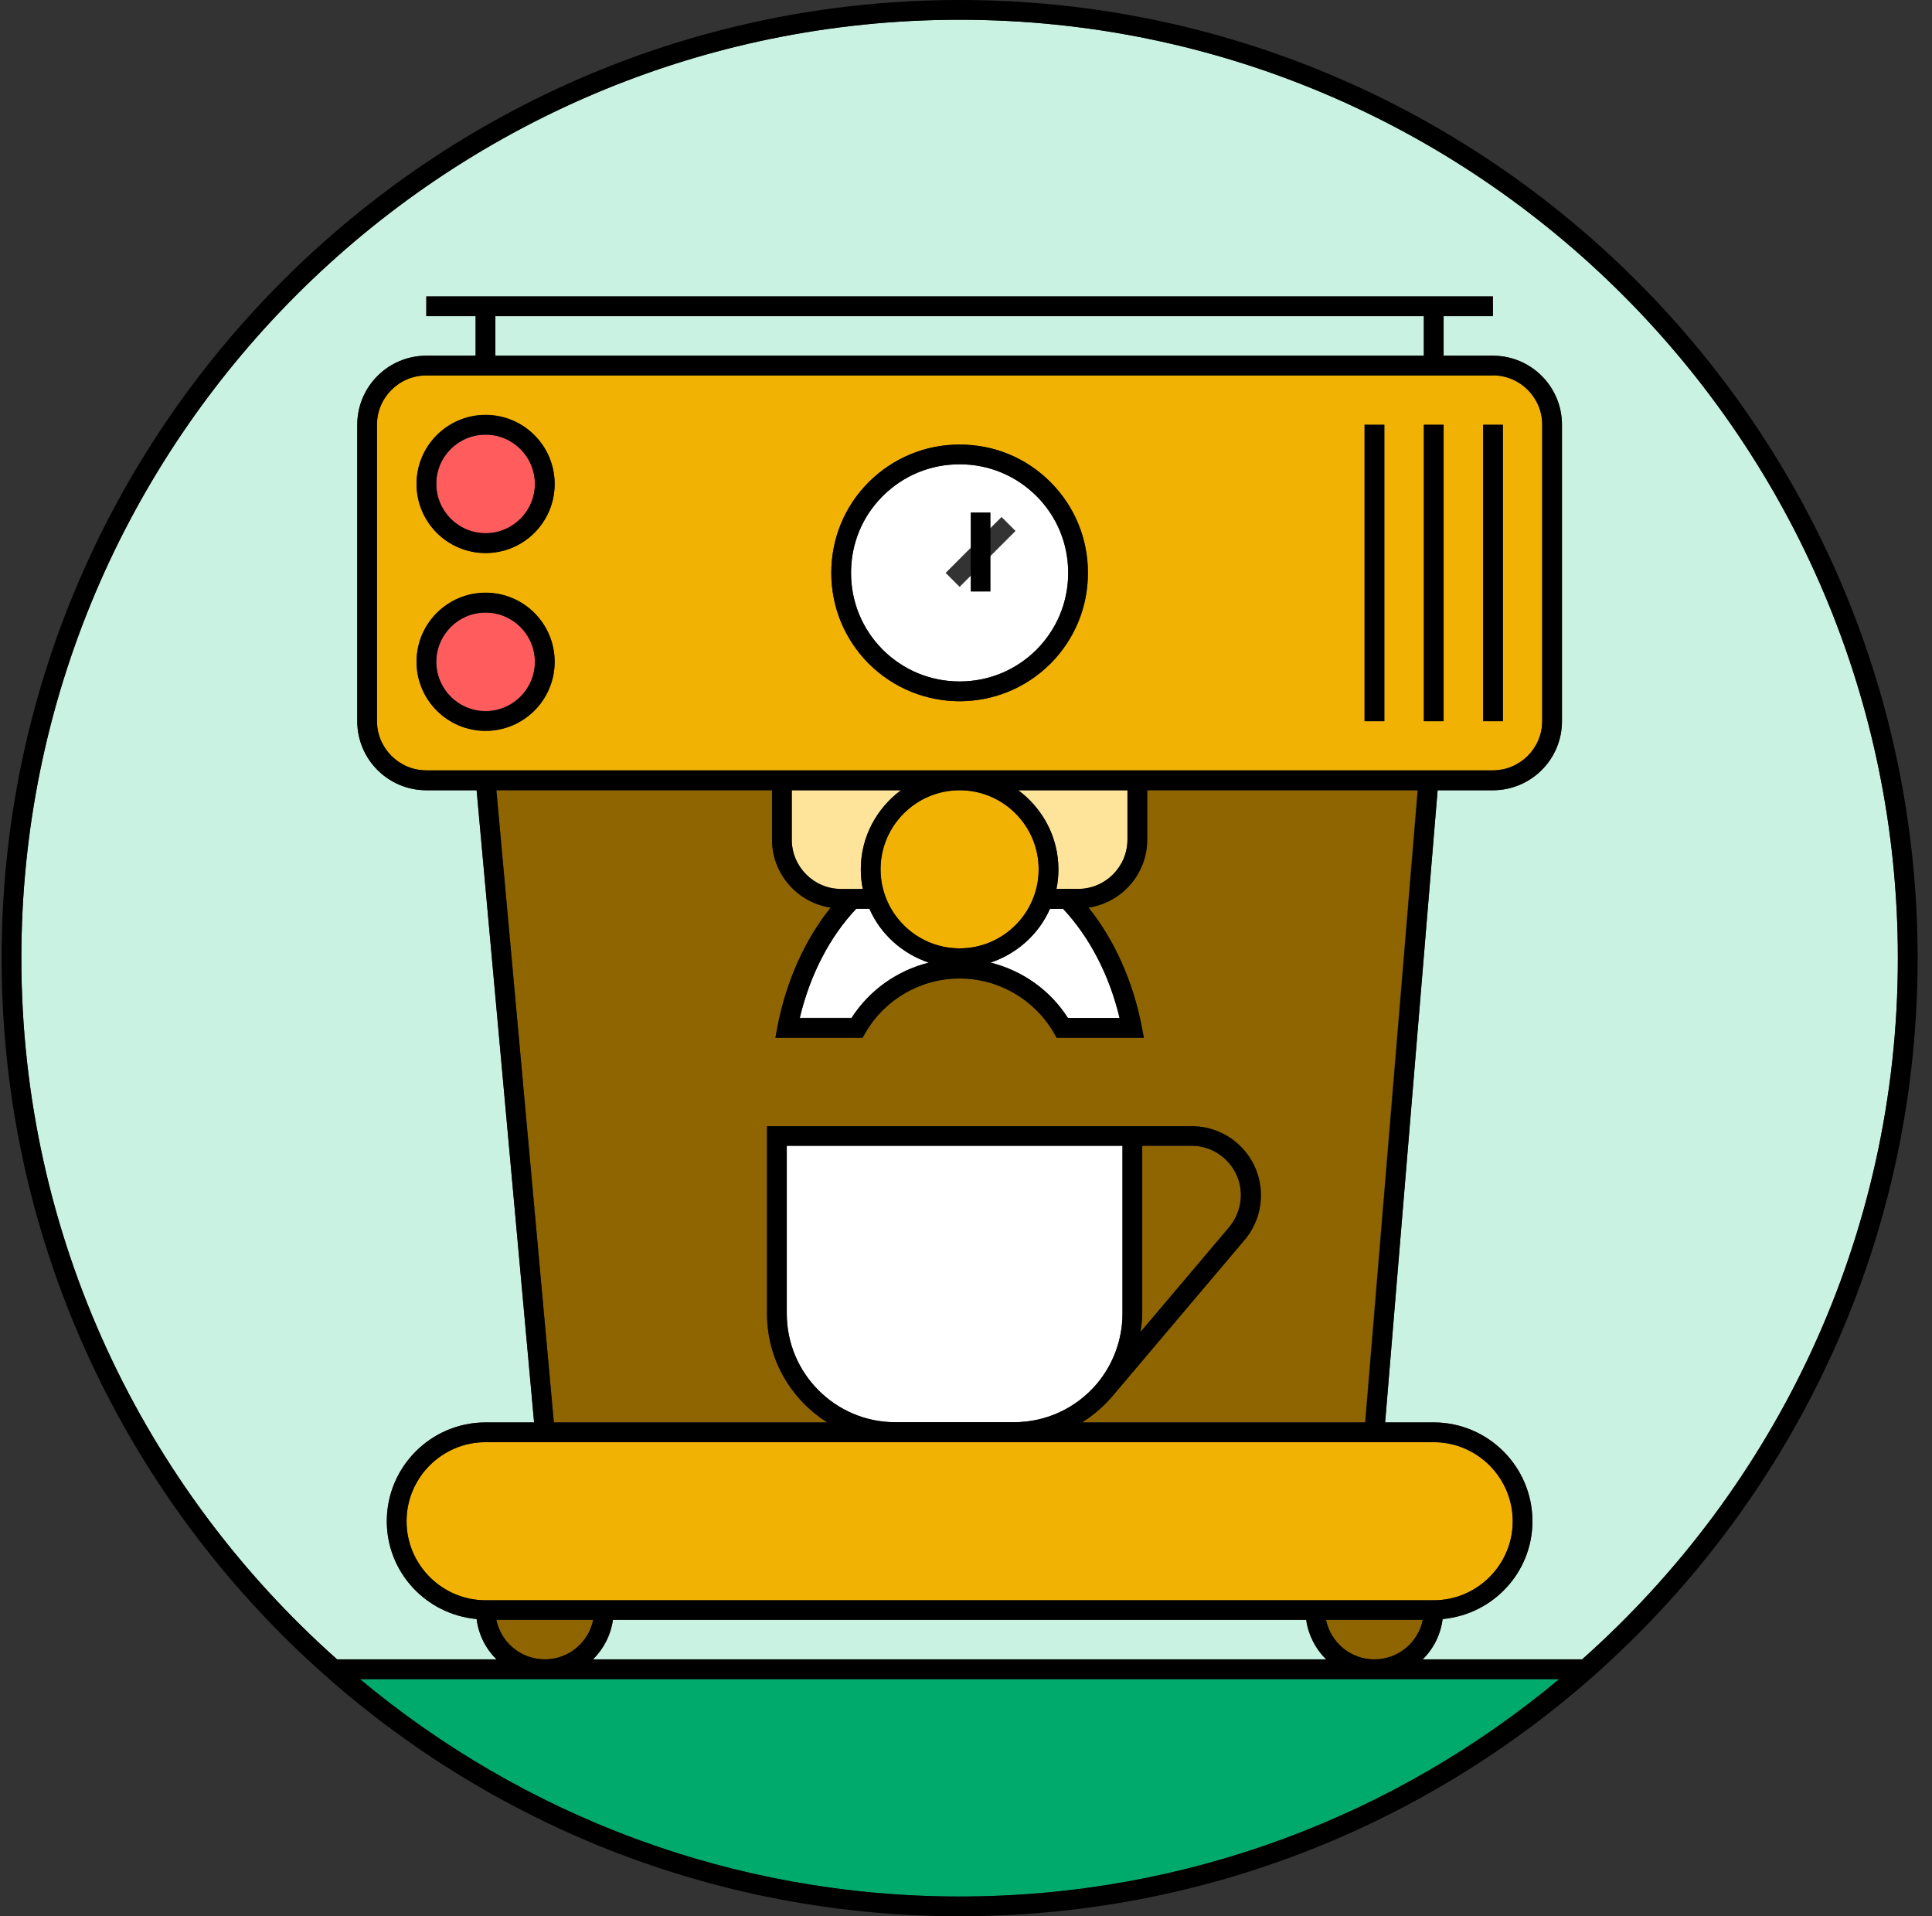 <svg width="242" height="240" viewBox="0 0 242 240" fill="none" xmlns="http://www.w3.org/2000/svg" xmlns:xlink="http://www.w3.org/1999/xlink">
<rect x="0" y="0" width="242" height="240" fill="#333333" stroke="none"/>
<path d="M68.25,210.3L45.1,210.3C65.475,227.3 91.65,237.525 120.2,237.525C148.75,237.525 174.925,227.3 195.325,210.3L172.175,210.3L68.25,210.3Z" fill="#00AA6C"/>
<path d="M120.2,2.475C55.4,2.475 2.675,55.2 2.675,120C2.675,154.9 18,186.3 42.225,207.825L62.2,207.825C60.85,206.499 59.95,204.725 59.7,202.775C53.4,202.2 48.45,196.95 48.45,190.525C48.45,183.7 54,178.15 60.825,178.15L66.9,178.15L59.7,98.975L53.4,98.975C48.625,98.975 44.75,95.1 44.75,90.325L44.75,53.2C44.75,48.425 48.625,44.55 53.4,44.55L59.575,44.55L59.575,39.6L53.4,39.6L53.4,37.125L187,37.125L187,39.6L180.825,39.6L180.825,44.55L187,44.55C191.775,44.55 195.65,48.425 195.65,53.2L195.65,90.325C195.65,95.1 191.775,98.975 187,98.975L180.075,98.975L173.5,178.15L179.575,178.15C186.4,178.15 191.95,183.7 191.95,190.525C191.95,196.95 187,202.2 180.7,202.775C180.45,204.751 179.55,206.525 178.2,207.825L198.175,207.825C222.425,186.275 237.725,154.9 237.725,120C237.725,55.2 185,2.475 120.2,2.475Z" fill="#C9F2E3"/>
<path d="M106.65,127.5C108.875,124 112.375,121.55 116.35,120.55C113.025,119.45 110.3,117 108.9,113.8L107.25,113.8C103.95,117.325 101.45,122.1 100.175,127.475L106.65,127.475L106.65,127.5Z" fill="#FFFFFF"/>
<path d="M120.2,85.35C123.825,85.35 127.25,83.925 129.825,81.375C132.4,78.8 133.8,75.4 133.8,71.75C133.8,68.1 132.375,64.7 129.825,62.125C127.275,59.55 123.85,58.15 120.2,58.15C116.55,58.15 113.15,59.575 110.575,62.125C108,64.675 106.6,68.1 106.6,71.75C106.6,75.4 108.025,78.8 110.575,81.375C113.15,83.95 116.575,85.35 120.2,85.35ZM125.45,64.75L127.2,66.5L120.2,73.5L118.45,71.75L125.45,64.75Z" fill="#FFFFFF"/>
<circle cx="60.825" cy="60.625" r="6.175" fill="#FF5D5D"/>
<path d="M133.75,127.5L140.225,127.5C138.95,122.125 136.45,117.35 133.15,113.825L131.5,113.825C130.1,117.025 127.375,119.45 124.05,120.575C128.025,121.55 131.525,124 133.75,127.5Z" fill="#FFFFFF"/>
<path d="M47.2,53.2L47.2,90.325C47.2,93.725 49.975,96.5 53.375,96.5L59.45,96.5L120.2,96.5L180.3,96.5L187,96.5C190.4,96.5 193.175,93.725 193.175,90.325L193.175,53.2C193.175,49.8 190.4,47.025 187,47.025L53.4,47.025C49.975,47 47.2,49.775 47.2,53.2ZM60.825,91.55C56.05,91.55 52.175,87.675 52.175,82.9C52.175,78.125 56.05,74.25 60.825,74.25C65.6,74.25 69.475,78.125 69.475,82.9C69.475,87.675 65.6,91.55 60.825,91.55ZM185.775,53.2L188.25,53.2L188.25,90.325L185.775,90.325L185.775,53.2ZM178.35,53.2L180.825,53.2L180.825,90.325L178.35,90.325L178.35,53.2ZM170.925,53.2L173.4,53.2L173.4,90.325L170.925,90.325L170.925,53.2ZM108.825,60.375C111.85,57.35 115.9,55.675 120.2,55.675C124.5,55.675 128.525,57.35 131.575,60.375C134.625,63.4 136.275,67.45 136.275,71.75C136.275,76.05 134.6,80.075 131.575,83.125C128.45,86.25 124.325,87.825 120.2,87.825C116.075,87.825 111.975,86.25 108.825,83.125C105.8,80.1 104.125,76.05 104.125,71.75C104.125,67.45 105.8,63.425 108.825,60.375ZM60.825,51.95C65.6,51.95 69.475,55.825 69.475,60.6C69.475,65.375 65.6,69.25 60.825,69.25C56.05,69.25 52.175,65.375 52.175,60.6C52.175,55.825 56.05,51.95 60.825,51.95Z" fill="#F2B203"/>
<path d="M141.225,105.15L141.225,98.975L127.55,98.975C130.575,101.225 132.575,104.8 132.575,108.875C132.575,109.725 132.5,110.55 132.325,111.35L135.05,111.35C138.45,111.35 141.225,108.575 141.225,105.15Z" fill="#FEE39A"/>
<path d="M149.25,143.5L143.075,143.5L143.075,164.525C143.075,165.3 142.975,166.05 142.875,166.825L154,153.675C154.95,152.55 155.45,151.15 155.45,149.675C155.45,146.275 152.675,143.5 149.25,143.5Z" fill="#8E6500"/>
<circle cx="60.825" cy="82.875" r="6.175" fill="#FF5D5D"/>
<circle cx="120.2" cy="108.875" r="9.9" fill="#F2B203"/>
<path d="M140.6,164.525L140.6,143.5L98.55,143.5L98.55,164.525C98.55,172.025 104.65,178.125 112.15,178.125L127,178.125C131.025,178.125 134.8,176.375 137.4,173.3C139.45,170.875 140.6,167.75 140.6,164.525Z" fill="#FFFFFF"/>
<path d="M68.25,207.825C71.25,207.825 73.725,205.7 74.3,202.875L62.175,202.875C62.75,205.7 65.25,207.825 68.25,207.825Z" fill="#8E6500"/>
<path d="M172.15,207.825C175.15,207.825 177.625,205.7 178.2,202.875L166.075,202.875C166.675,205.7 169.175,207.825 172.15,207.825Z" fill="#8E6500"/>
<path d="M76.775,202.875C76.5,204.8 75.6,206.525 74.275,207.825L166.1,207.825C164.775,206.525 163.875,204.8 163.6,202.875L76.775,202.875Z" fill="#C9F2E3"/>
<path d="M50.925,190.525C50.925,195.975 55.375,200.425 60.825,200.425L179.6,200.425C185.05,200.425 189.5,195.975 189.5,190.525C189.5,185.075 185.05,180.625 179.6,180.625L173.325,180.625L127,180.625L112.15,180.625L67.1,180.625L60.8,180.625C55.35,180.625 50.925,185.05 50.925,190.525Z" fill="#F2B203"/>
<rect  x="62.05" y="39.6" width="116.3" height="4.95" fill="#C9F2E3"/>
<path d="M103.625,178.15C99.1,175.3 96.075,170.275 96.075,164.55L96.075,141.05L141.85,141.05L143.075,141.05L149.25,141.05C154.025,141.05 157.9,144.925 157.9,149.7C157.9,151.75 157.175,153.725 155.85,155.3L139.25,174.925C138.175,176.2 136.9,177.275 135.5,178.15L170.975,178.15L177.55,98.975L143.7,98.975L143.7,105.15C143.7,109.475 140.5,113.05 136.35,113.675C139.575,117.675 141.9,122.85 143,128.5L143.275,129.975L132.35,129.975L132,129.35C129.575,125.15 125.05,122.55 120.2,122.55C115.35,122.55 110.85,125.15 108.4,129.35L108.05,129.975L97.125,129.975L97.4,128.5C98.5,122.85 100.825,117.7 104.05,113.675C99.9,113.05 96.7,109.475 96.7,105.15L96.7,98.975L62.175,98.975L69.375,178.15L103.625,178.15Z" fill="#8E6500"/>
<path d="M112.85,98.975L99.175,98.975L99.175,105.15C99.175,108.55 101.95,111.325 105.35,111.325L108.075,111.325C107.9,110.525 107.825,109.7 107.825,108.85C107.825,104.8 109.825,101.225 112.85,98.975Z" fill="#FEE39A"/>
<path d="M120.2,0C54.025,0 0.2,53.825 0.2,120C0.2,186.175 54.025,240 120.2,240C186.375,240 240.2,186.175 240.2,120C240.2,53.825 186.375,0 120.2,0ZM198.175,207.824L178.2,207.824C179.55,206.5 180.45,204.726 180.7,202.774C187,202.2 191.95,196.95 191.95,190.525C191.95,183.7 186.4,178.15 179.575,178.15L173.5,178.15L180.075,98.975L187,98.975C191.775,98.975 195.65,95.1 195.65,90.325L195.65,53.2C195.65,48.425 191.775,44.55 187,44.55L180.825,44.55L180.825,39.6L187,39.6L187,37.125L53.4,37.125L53.4,39.6L59.575,39.6L59.575,44.55L53.4,44.55C48.625,44.55 44.75,48.425 44.75,53.2L44.75,90.325C44.75,95.1 48.625,98.975 53.4,98.975L59.7,98.975L66.9,178.15L60.825,178.15C54,178.15 48.45,183.7 48.45,190.525C48.45,196.95 53.4,202.2 59.7,202.774C59.95,204.75 60.85,206.524 62.2,207.824L42.225,207.824C18,186.3 2.675,154.9 2.675,120C2.675,55.2 55.4,2.475 120.2,2.475C185,2.475 237.726,55.2 237.726,120C237.726,154.9 222.4,186.3 198.175,207.824ZM120.2,237.526C91.65,237.526 65.475,227.3 45.075,210.3L68.225,210.3L172.15,210.3L195.3,210.3C174.925,227.3 148.75,237.526 120.2,237.526ZM62.175,202.876L74.3,202.876C73.725,205.7 71.225,207.824 68.25,207.824C65.25,207.824 62.75,205.7 62.175,202.876ZM62.05,39.6L178.35,39.6L178.35,44.55L62.05,44.55L62.05,39.6ZM187,47C190.4,47 193.175,49.775 193.175,53.175L193.175,90.3C193.175,93.7 190.4,96.475 187,96.475L180.3,96.475L120.2,96.475L59.475,96.475L53.4,96.475C50,96.475 47.225,93.7 47.225,90.3L47.225,53.2C47.225,49.8 50,47.025 53.4,47.025L187,47.025L187,47ZM99.175,98.975L112.85,98.975C109.825,101.225 107.825,104.8 107.825,108.875C107.825,109.725 107.9,110.55 108.075,111.35L105.35,111.35C101.95,111.35 99.175,108.575 99.175,105.175L99.175,98.975ZM130.1,108.875C130.1,114.325 125.65,118.775 120.2,118.775C114.75,118.775 110.3,114.325 110.3,108.875C110.3,103.425 114.75,98.975 120.2,98.975C125.65,98.975 130.1,103.4 130.1,108.875ZM107.25,113.825L108.9,113.825C110.3,117.025 113.025,119.45 116.35,120.575C112.4,121.55 108.9,124.025 106.65,127.525L100.175,127.525C101.45,122.125 103.925,117.325 107.25,113.825ZM131.525,113.825L133.175,113.825C136.475,117.35 138.975,122.125 140.25,127.5L133.775,127.5C131.55,124 128.05,121.55 124.075,120.55C127.4,119.45 130.125,117 131.525,113.825ZM132.325,111.35C132.5,110.55 132.575,109.725 132.575,108.875C132.575,104.825 130.575,101.225 127.55,98.975L141.225,98.975L141.225,105.15C141.225,108.55 138.45,111.325 135.05,111.325L132.325,111.325L132.325,111.35ZM96.7,98.975L96.7,105.15C96.7,109.475 99.9,113.05 104.05,113.675C100.825,117.675 98.5,122.85 97.4,128.5L97.125,129.975L108.05,129.975L108.4,129.35C110.825,125.15 115.35,122.55 120.2,122.55C125.05,122.55 129.55,125.15 132,129.35L132.35,129.975L143.275,129.975L143,128.5C141.9,122.85 139.575,117.7 136.35,113.675C140.5,113.05 143.7,109.475 143.7,105.15L143.7,98.975L177.6,98.975L171.025,178.15L135.55,178.15C136.925,177.275 138.2,176.2 139.3,174.925L155.9,155.3C157.225,153.75 157.95,151.75 157.95,149.7C157.95,144.925 154.075,141.05 149.3,141.05L143.125,141.05L141.9,141.05L96.075,141.05L96.075,164.55C96.075,170.275 99.1,175.3 103.625,178.15L69.375,178.15L62.175,98.975L96.7,98.975ZM143.075,164.525L143.075,143.5L149.25,143.5C152.65,143.5 155.425,146.275 155.425,149.675C155.425,151.125 154.9,152.55 153.975,153.675L142.85,166.825C142.975,166.075 143.075,165.3 143.075,164.525ZM140.6,164.525C140.6,167.725 139.45,170.85 137.4,173.3C134.8,176.375 131.025,178.125 127,178.125L112.15,178.125C104.65,178.125 98.55,172.025 98.55,164.525L98.55,143.5L140.6,143.5L140.6,164.525ZM112.15,180.625L127,180.625L173.3,180.625L179.575,180.625C185.025,180.625 189.475,185.075 189.475,190.525C189.475,195.975 185.025,200.424 179.575,200.424L60.825,200.424C55.375,200.424 50.925,195.975 50.925,190.525C50.925,185.075 55.375,180.625 60.825,180.625L67.125,180.625L112.15,180.625ZM172.15,207.824C169.15,207.824 166.675,205.7 166.1,202.876L178.225,202.876C177.65,205.7 175.15,207.824 172.15,207.824ZM163.625,202.876C163.9,204.8 164.8,206.524 166.125,207.824L74.275,207.824C75.6,206.524 76.5,204.8 76.775,202.876L163.625,202.876Z" fill="#000000"/>
<path d="M60.825,69.275C65.6,69.275 69.475,65.4 69.475,60.625C69.475,55.85 65.6,51.975 60.825,51.975C56.05,51.975 52.175,55.85 52.175,60.625C52.175,65.4 56.05,69.275 60.825,69.275ZM60.825,54.425C64.225,54.425 67,57.2 67,60.6C67,64 64.225,66.775 60.825,66.775C57.425,66.775 54.65,64 54.65,60.6C54.625,57.2 57.4,54.425 60.825,54.425Z" fill="#000000"/>
<path d="M60.825,74.225C56.05,74.225 52.175,78.1 52.175,82.875C52.175,87.65 56.05,91.525 60.825,91.525C65.6,91.525 69.475,87.65 69.475,82.875C69.475,78.1 65.6,74.225 60.825,74.225ZM60.825,89.075C57.425,89.075 54.65,86.3 54.65,82.9C54.65,79.5 57.425,76.725 60.825,76.725C64.225,76.725 67,79.5 67,82.9C67,86.3 64.225,89.075 60.825,89.075Z" fill="#000000"/>
<rect  x="178.35" y="53.2" width="2.475" height="37.125" fill="#000000"/>
<rect  x="170.925" y="53.2" width="2.475" height="37.125" fill="#000000"/>
<rect  x="185.775" y="53.2" width="2.475" height="37.125" fill="#000000"/>
<path d="M120.2,87.825C124.325,87.825 128.425,86.25 131.575,83.125C134.6,80.1 136.275,76.05 136.275,71.75C136.275,67.45 134.6,63.425 131.575,60.375C128.55,57.325 124.5,55.675 120.2,55.675C115.9,55.675 111.875,57.35 108.825,60.375C105.775,63.4 104.125,67.45 104.125,71.75C104.125,76.05 105.8,80.075 108.825,83.125C111.975,86.25 116.075,87.825 120.2,87.825ZM110.575,62.125C113.15,59.55 116.55,58.15 120.2,58.15C123.85,58.15 127.25,59.575 129.825,62.125C132.4,64.675 133.8,68.1 133.8,71.75C133.8,75.4 132.375,78.8 129.825,81.375C127.25,83.95 123.85,85.35 120.2,85.35C116.55,85.35 113.15,83.925 110.575,81.375C108,78.8 106.6,75.4 106.6,71.75C106.6,68.1 108,64.7 110.575,62.125Z" fill="#000000"/>
<path d="M127.78,67.897L117.88,67.897L117.88,70.372L127.78,70.372L127.78,67.897Z" transform="rotate(-90 122.83 69.135)" fill="#000000"/>
</svg>

